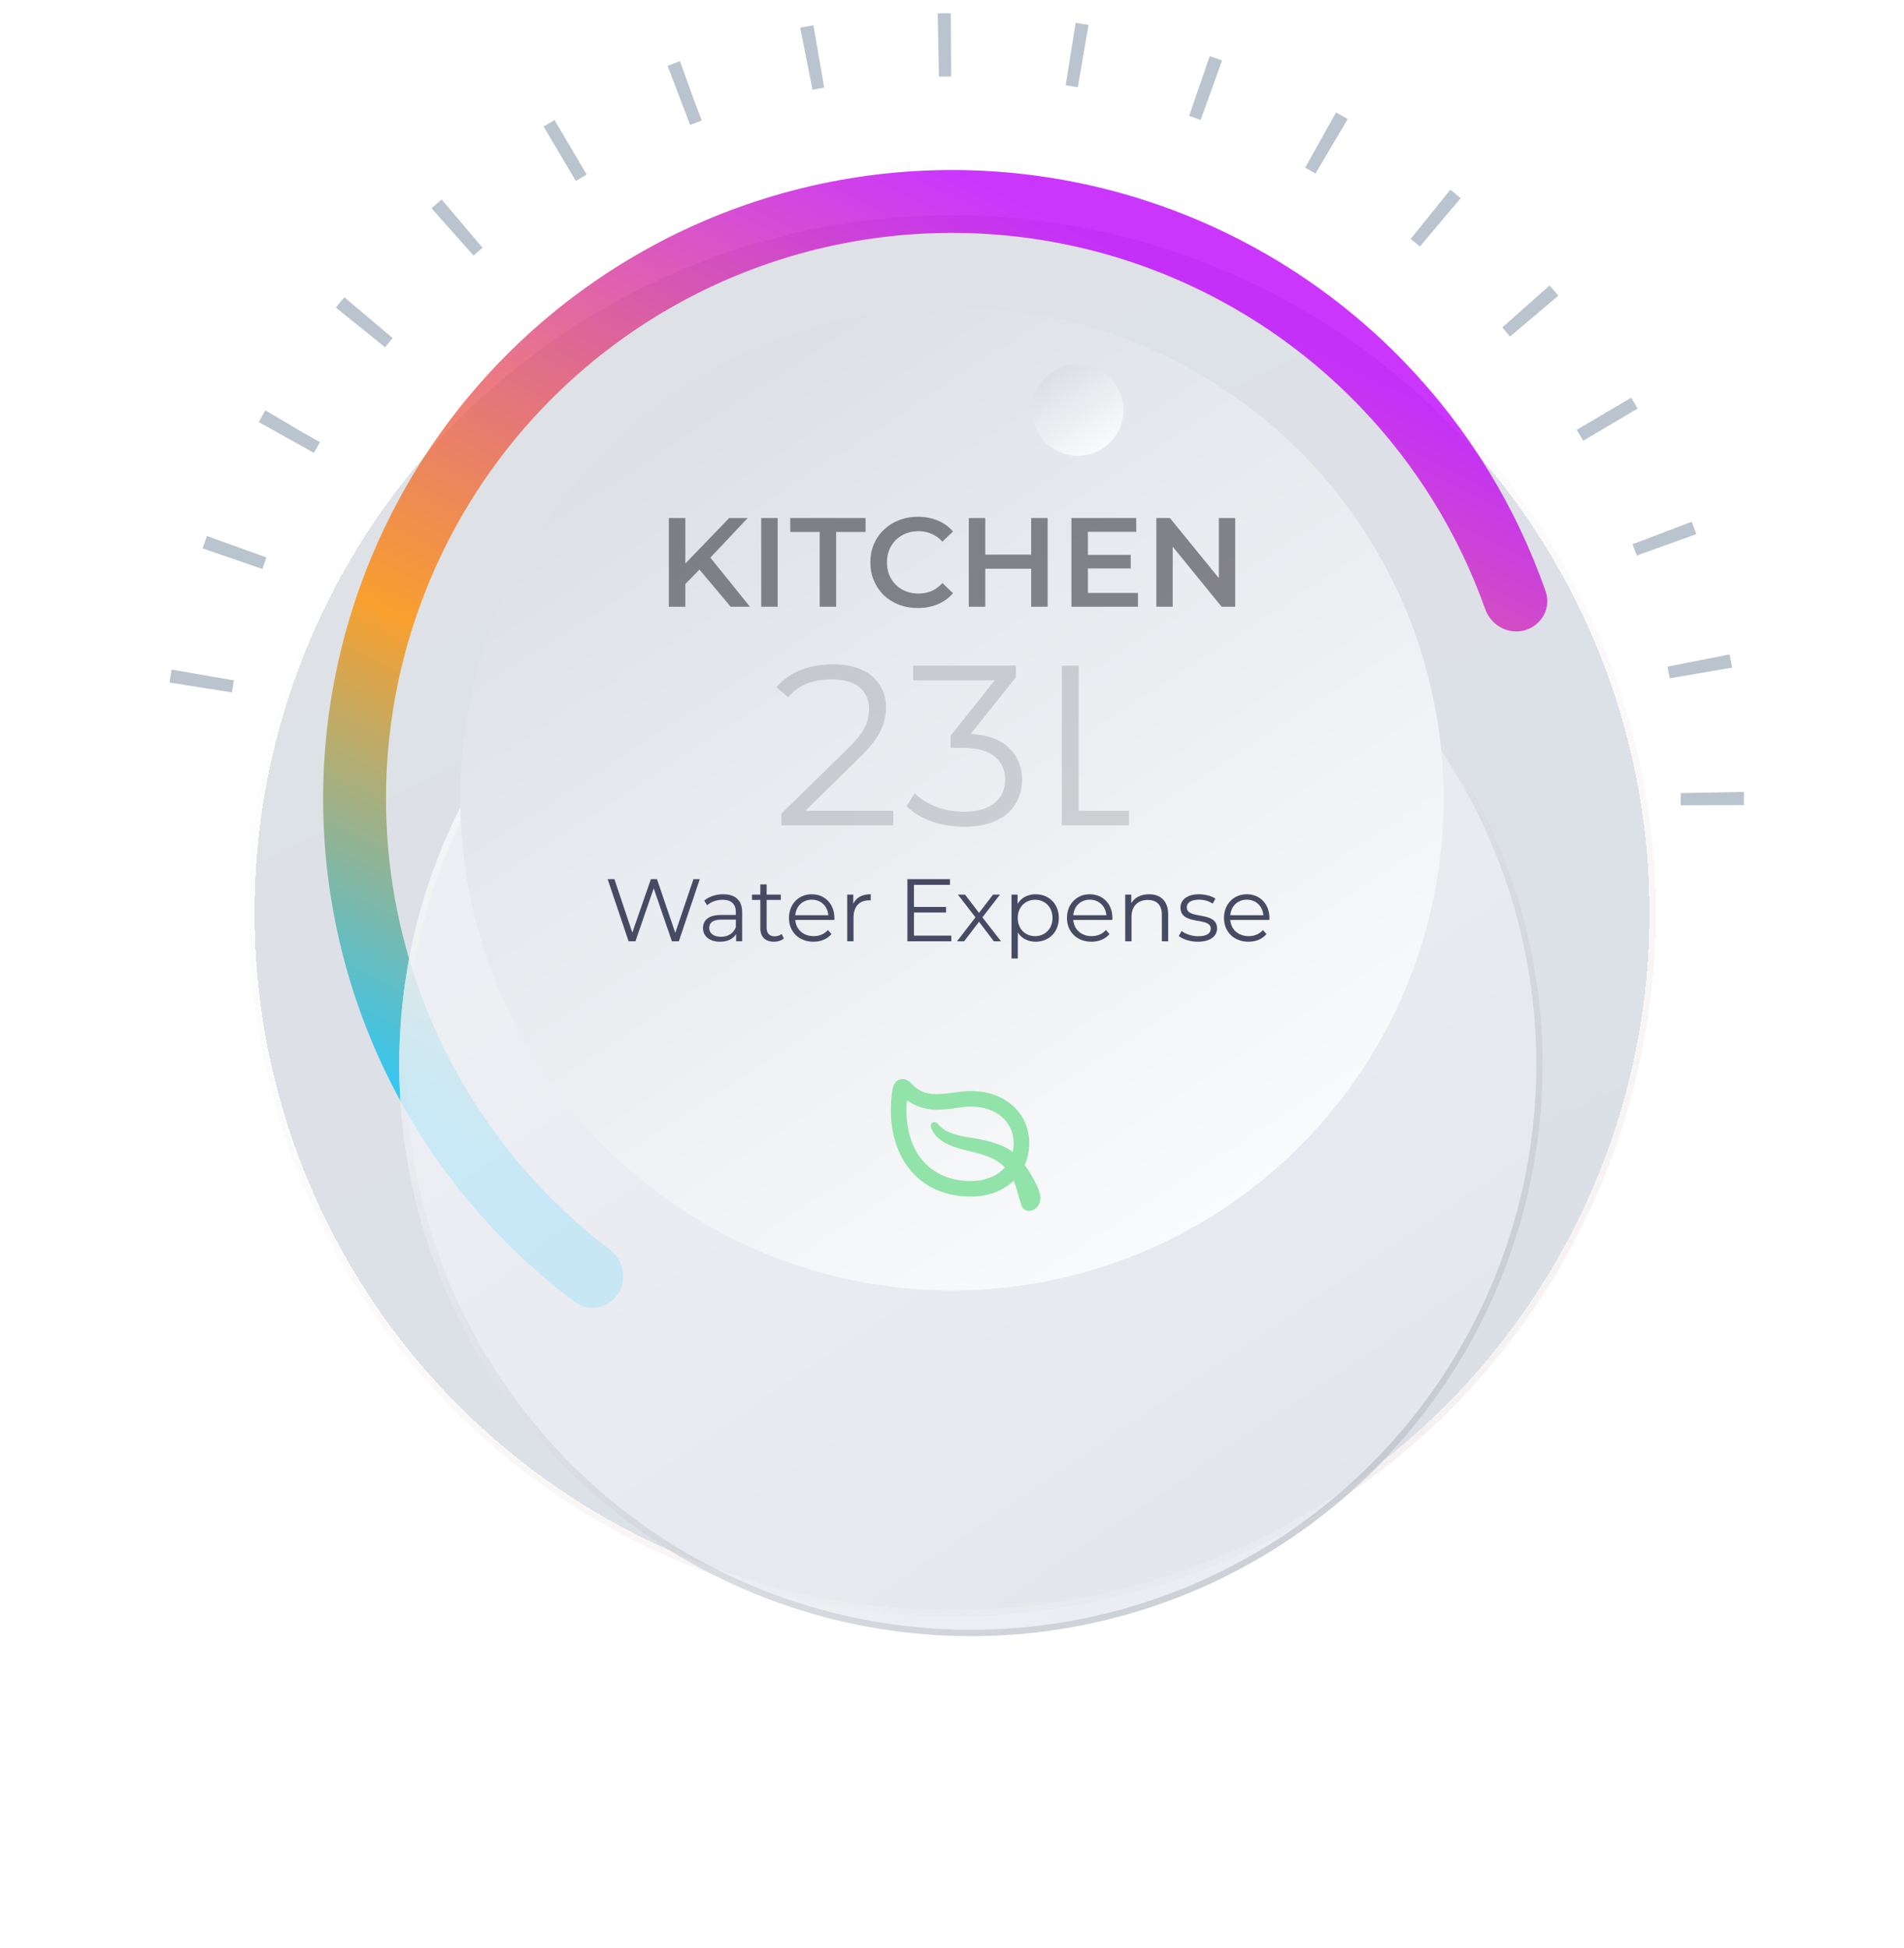 <svg width="301" height="308" viewBox="0 0 301 308" fill="none" xmlns="http://www.w3.org/2000/svg">
<g filter="url(#filter0_di_502_7779)">
<circle cx="150.499" cy="126.294" r="110.262" fill="url(#paint0_linear_502_7779)" shape-rendering="crispEdges"/>
<circle cx="150.499" cy="126.294" r="110.762" stroke="url(#paint1_linear_502_7779)" shape-rendering="crispEdges"/>
</g>
<g filter="url(#filter1_d_502_7779)">
<path d="M270.702 126.294C270.702 59.908 216.885 6.091 150.499 6.091C84.112 6.091 30.296 59.908 30.296 126.294" stroke="#BAC4CF" stroke-width="10" stroke-dasharray="2 19"/>
</g>
<path opacity="0.8" d="M97.685 204.593C96.15 206.869 93.052 207.48 90.855 205.833C79.45 197.281 70.001 186.363 63.17 173.807C55.546 159.794 51.406 144.151 51.1 128.201C50.794 112.251 54.331 96.461 61.412 82.166C68.493 67.871 78.911 55.489 91.785 46.067C104.658 36.646 119.611 30.461 135.378 28.034C151.146 25.608 167.266 27.012 182.376 32.128C197.487 37.243 211.145 45.92 222.196 57.425C232.098 67.734 239.647 80.042 244.349 93.499C245.255 96.091 243.736 98.859 241.102 99.634C238.469 100.409 235.719 98.896 234.799 96.31C230.556 84.381 223.823 73.47 215.027 64.312C205.08 53.957 192.788 46.148 179.189 41.544C165.589 36.94 151.081 35.677 136.89 37.86C122.699 40.044 109.242 45.611 97.656 54.09C86.069 62.57 76.694 73.713 70.321 86.579C63.947 99.445 60.764 113.655 61.04 128.011C61.315 142.366 65.041 156.444 71.903 169.056C77.972 180.21 86.336 189.928 96.422 197.579C98.61 199.239 99.22 202.317 97.685 204.593Z" fill="url(#paint2_linear_502_7779)"/>
<g opacity="0.8" filter="url(#filter2_ddi_502_7779)">
<circle cx="150.5" cy="126.294" r="90.379" fill="url(#paint3_linear_502_7779)"/>
<circle cx="150.5" cy="126.294" r="89.879" stroke="url(#paint4_linear_502_7779)"/>
</g>
<circle cx="150.499" cy="126.294" r="77.725" fill="url(#paint5_linear_502_7779)"/>
<circle cx="170.382" cy="64.837" r="7.23" fill="url(#paint6_linear_502_7779)"/>
<g clip-path="url(#clip0_502_7779)">
<g filter="url(#filter3_i_502_7779)">
<path d="M153.542 -862.789C151.594 -862.789 149.863 -863.294 148.348 -864.304C146.833 -865.338 145.642 -866.805 144.777 -868.705C143.911 -870.629 143.478 -872.938 143.478 -875.631C143.478 -878.325 143.911 -880.621 144.777 -882.521C145.642 -884.445 146.833 -885.912 148.348 -886.922C149.863 -887.956 151.594 -888.473 153.542 -888.473C155.49 -888.473 157.222 -887.956 158.737 -886.922C160.252 -885.912 161.442 -884.445 162.308 -882.521C163.198 -880.621 163.643 -878.325 163.643 -875.631C163.643 -872.938 163.198 -870.629 162.308 -868.705C161.442 -866.805 160.252 -865.338 158.737 -864.304C157.222 -863.294 155.49 -862.789 153.542 -862.789ZM153.542 -865.17C155.033 -865.17 156.332 -865.567 157.438 -866.36C158.544 -867.178 159.41 -868.357 160.035 -869.896C160.661 -871.459 160.973 -873.371 160.973 -875.631C160.973 -877.892 160.661 -879.792 160.035 -881.331C159.41 -882.894 158.544 -884.072 157.438 -884.866C156.332 -885.683 155.033 -886.092 153.542 -886.092C152.099 -886.092 150.813 -885.683 149.682 -884.866C148.552 -884.072 147.674 -882.894 147.049 -881.331C146.424 -879.792 146.111 -877.892 146.111 -875.631C146.111 -873.371 146.424 -871.459 147.049 -869.896C147.674 -868.357 148.552 -867.178 149.682 -866.36C150.813 -865.567 152.099 -865.17 153.542 -865.17ZM153.304 -817.915V-842.083L154.458 -840.857H147.352V-843.166H155.901V-817.915H153.304ZM144.7 -772.824V-774.663L155.197 -784.944C156.159 -785.882 156.88 -786.7 157.361 -787.397C157.842 -788.119 158.167 -788.792 158.335 -789.417C158.504 -790.042 158.588 -790.632 158.588 -791.185C158.588 -792.652 158.083 -793.806 157.073 -794.648C156.087 -795.489 154.62 -795.91 152.672 -795.91C151.181 -795.91 149.858 -795.682 148.704 -795.225C147.574 -794.768 146.6 -794.059 145.782 -793.097L143.942 -794.684C144.928 -795.838 146.191 -796.728 147.73 -797.353C149.269 -797.978 150.989 -798.291 152.888 -798.291C154.596 -798.291 156.075 -798.015 157.325 -797.461C158.576 -796.932 159.538 -796.151 160.211 -795.117C160.909 -794.083 161.257 -792.868 161.257 -791.473C161.257 -790.656 161.137 -789.85 160.897 -789.056C160.68 -788.263 160.271 -787.421 159.67 -786.531C159.093 -785.666 158.239 -784.68 157.109 -783.573L147.478 -774.122L146.756 -775.132H162.412V-772.824H144.7ZM152.779 -727.516C150.951 -727.516 149.219 -727.805 147.584 -728.382C145.973 -728.983 144.674 -729.777 143.688 -730.763L144.951 -732.819C145.768 -731.977 146.863 -731.28 148.233 -730.727C149.628 -730.174 151.143 -729.897 152.779 -729.897C154.871 -729.897 156.47 -730.354 157.576 -731.268C158.706 -732.182 159.272 -733.408 159.272 -734.947C159.272 -736.486 158.719 -737.713 157.612 -738.627C156.53 -739.541 154.811 -739.997 152.454 -739.997H150.65V-741.909L158.442 -751.685L158.803 -750.675H144.734V-752.984H160.967V-751.144L153.175 -741.368L151.913 -742.198H152.887C155.917 -742.198 158.177 -741.525 159.668 -740.178C161.183 -738.831 161.941 -737.1 161.941 -734.983C161.941 -733.565 161.604 -732.29 160.931 -731.16C160.258 -730.029 159.236 -729.14 157.865 -728.49C156.518 -727.841 154.823 -727.516 152.779 -727.516ZM143.063 -689.279V-691.155L156.446 -707.893H159.332L146.057 -691.155L144.65 -691.588H164.959V-689.279H143.063ZM157.311 -682.642V-689.279L157.384 -691.588V-697.432H159.909V-682.642H157.311ZM153.176 -637.334C151.373 -637.334 149.653 -637.623 148.018 -638.2C146.382 -638.801 145.084 -639.595 144.122 -640.581L145.384 -642.637C146.178 -641.795 147.26 -641.098 148.631 -640.545C150.026 -639.992 151.529 -639.715 153.14 -639.715C155.28 -639.715 156.904 -640.184 158.01 -641.122C159.14 -642.084 159.705 -643.334 159.705 -644.874C159.705 -645.956 159.441 -646.882 158.912 -647.651C158.407 -648.445 157.541 -649.058 156.315 -649.491C155.088 -649.924 153.405 -650.14 151.264 -650.14H145.889L147.188 -662.802H161.004V-660.493H148.234L149.569 -661.756L148.451 -651.15L147.116 -652.449H151.841C154.391 -652.449 156.435 -652.136 157.974 -651.511C159.513 -650.886 160.619 -650.008 161.293 -648.878C161.99 -647.771 162.339 -646.473 162.339 -644.982C162.339 -643.563 162.002 -642.264 161.329 -641.086C160.655 -639.932 159.645 -639.018 158.299 -638.344C156.952 -637.671 155.244 -637.334 153.176 -637.334ZM154.782 -592.243C152.545 -592.243 150.658 -592.736 149.119 -593.722C147.579 -594.732 146.413 -596.175 145.619 -598.051C144.826 -599.951 144.429 -602.223 144.429 -604.869C144.429 -607.731 144.91 -610.123 145.872 -612.047C146.858 -613.995 148.217 -615.462 149.948 -616.448C151.68 -617.434 153.688 -617.927 155.972 -617.927C157.103 -617.927 158.185 -617.819 159.219 -617.602C160.253 -617.386 161.167 -617.037 161.96 -616.556L160.914 -614.464C160.265 -614.897 159.52 -615.198 158.678 -615.366C157.836 -615.558 156.946 -615.655 156.008 -615.655C153.291 -615.655 151.115 -614.789 149.479 -613.057C147.868 -611.326 147.062 -608.741 147.062 -605.302C147.062 -604.773 147.086 -604.111 147.135 -603.318C147.207 -602.548 147.351 -601.779 147.567 -601.009L146.666 -601.694C146.93 -602.945 147.447 -604.003 148.217 -604.869C148.986 -605.759 149.948 -606.432 151.103 -606.889C152.257 -607.346 153.519 -607.574 154.89 -607.574C156.574 -607.574 158.053 -607.262 159.327 -606.636C160.602 -606.011 161.6 -605.133 162.321 -604.003C163.043 -602.873 163.403 -601.538 163.403 -599.999C163.403 -598.436 163.031 -597.065 162.285 -595.887C161.54 -594.732 160.506 -593.831 159.183 -593.181C157.884 -592.556 156.417 -592.243 154.782 -592.243ZM154.674 -594.444C155.876 -594.444 156.934 -594.66 157.848 -595.093C158.786 -595.55 159.52 -596.187 160.049 -597.005C160.578 -597.847 160.842 -598.821 160.842 -599.927C160.842 -601.586 160.265 -602.909 159.111 -603.895C157.98 -604.881 156.441 -605.374 154.493 -605.374C153.195 -605.374 152.064 -605.133 151.103 -604.652C150.141 -604.171 149.383 -603.51 148.83 -602.668C148.277 -601.851 148 -600.913 148 -599.855C148 -598.941 148.253 -598.063 148.758 -597.221C149.263 -596.404 150.008 -595.73 150.994 -595.201C152.004 -594.696 153.231 -594.444 154.674 -594.444ZM149.236 -547.369L160.13 -571.465L160.924 -570.311H145.304L146.639 -571.574V-565.586H144.078V-572.62H162.619V-570.78L152.05 -547.369H149.236ZM153.514 -502.061C151.494 -502.061 149.75 -502.35 148.283 -502.927C146.84 -503.504 145.722 -504.334 144.928 -505.416C144.159 -506.522 143.774 -507.821 143.774 -509.312C143.774 -510.755 144.147 -511.981 144.892 -512.991C145.662 -514.025 146.768 -514.819 148.211 -515.372C149.678 -515.925 151.445 -516.202 153.514 -516.202C155.558 -516.202 157.313 -515.925 158.78 -515.372C160.247 -514.819 161.365 -514.025 162.135 -512.991C162.929 -511.981 163.325 -510.755 163.325 -509.312C163.325 -507.821 162.929 -506.522 162.135 -505.416C161.341 -504.334 160.211 -503.504 158.744 -502.927C157.277 -502.35 155.534 -502.061 153.514 -502.061ZM153.514 -504.262C155.75 -504.262 157.494 -504.719 158.744 -505.633C160.019 -506.546 160.656 -507.785 160.656 -509.348C160.656 -510.911 160.019 -512.138 158.744 -513.027C157.494 -513.941 155.75 -514.398 153.514 -514.398C151.277 -514.398 149.534 -513.941 148.283 -513.027C147.033 -512.138 146.407 -510.911 146.407 -509.348C146.407 -507.785 147.033 -506.546 148.283 -505.633C149.534 -504.719 151.277 -504.262 153.514 -504.262ZM153.514 -514.723C151.638 -514.723 150.039 -514.975 148.716 -515.48C147.417 -515.985 146.419 -516.707 145.722 -517.645C145.025 -518.607 144.676 -519.749 144.676 -521.072C144.676 -522.467 145.037 -523.657 145.758 -524.643C146.504 -525.653 147.538 -526.422 148.86 -526.952C150.183 -527.481 151.734 -527.745 153.514 -527.745C155.293 -527.745 156.844 -527.481 158.167 -526.952C159.514 -526.422 160.56 -525.653 161.305 -524.643C162.051 -523.657 162.424 -522.467 162.424 -521.072C162.424 -519.749 162.075 -518.607 161.378 -517.645C160.68 -516.707 159.658 -515.985 158.311 -515.48C156.989 -514.975 155.389 -514.723 153.514 -514.723ZM153.514 -516.454C155.486 -516.454 157.025 -516.863 158.131 -517.681C159.237 -518.498 159.79 -519.593 159.79 -520.963C159.79 -522.406 159.213 -523.525 158.059 -524.318C156.929 -525.136 155.413 -525.545 153.514 -525.545C151.614 -525.545 150.099 -525.136 148.968 -524.318C147.838 -523.525 147.273 -522.418 147.273 -521C147.273 -519.605 147.814 -518.498 148.896 -517.681C150.003 -516.863 151.542 -516.454 153.514 -516.454ZM152.293 -482.654C154.529 -482.654 156.417 -482.149 157.956 -481.139C159.495 -480.153 160.662 -478.722 161.455 -476.846C162.249 -474.971 162.646 -472.698 162.646 -470.029C162.646 -467.191 162.153 -464.798 161.167 -462.85C160.205 -460.902 158.858 -459.435 157.127 -458.449C155.395 -457.463 153.387 -456.97 151.103 -456.97C149.972 -456.97 148.89 -457.079 147.856 -457.295C146.846 -457.511 145.932 -457.86 145.114 -458.341L146.161 -460.433C146.81 -460 147.555 -459.688 148.397 -459.495C149.263 -459.327 150.153 -459.243 151.066 -459.243C153.784 -459.243 155.948 -460.109 157.56 -461.84C159.195 -463.572 160.013 -466.157 160.013 -469.596C160.013 -470.149 159.976 -470.81 159.904 -471.58C159.856 -472.349 159.724 -473.119 159.508 -473.888L160.409 -473.203C160.169 -471.953 159.652 -470.882 158.858 -469.993C158.089 -469.127 157.127 -468.466 155.972 -468.009C154.842 -467.552 153.58 -467.323 152.185 -467.323C150.525 -467.323 149.046 -467.636 147.748 -468.261C146.473 -468.886 145.475 -469.764 144.754 -470.894C144.032 -472.025 143.672 -473.359 143.672 -474.899C143.672 -476.486 144.044 -477.856 144.79 -479.011C145.535 -480.165 146.557 -481.055 147.856 -481.68C149.179 -482.33 150.658 -482.654 152.293 -482.654ZM152.401 -480.454C151.199 -480.454 150.129 -480.225 149.191 -479.768C148.277 -479.335 147.555 -478.71 147.026 -477.893C146.497 -477.075 146.233 -476.101 146.233 -474.971C146.233 -473.311 146.798 -471.989 147.928 -471.003C149.082 -470.017 150.634 -469.524 152.582 -469.524C153.88 -469.524 155.01 -469.764 155.972 -470.245C156.958 -470.726 157.716 -471.387 158.245 -472.229C158.798 -473.071 159.075 -474.009 159.075 -475.043C159.075 -475.981 158.822 -476.858 158.317 -477.676C157.812 -478.494 157.067 -479.155 156.081 -479.66C155.095 -480.189 153.868 -480.454 152.401 -480.454ZM141.166 -412.096V-436.265L142.321 -435.038H135.214V-437.347H143.764V-412.096H141.166ZM160.255 -411.879C158.307 -411.879 156.575 -412.384 155.06 -413.394C153.545 -414.428 152.355 -415.895 151.489 -417.795C150.623 -419.719 150.19 -422.028 150.19 -424.721C150.19 -427.415 150.623 -429.711 151.489 -431.611C152.355 -433.535 153.545 -435.002 155.06 -436.012C156.575 -437.046 158.307 -437.563 160.255 -437.563C162.203 -437.563 163.934 -437.046 165.449 -436.012C166.964 -435.002 168.155 -433.535 169.02 -431.611C169.91 -429.711 170.355 -427.415 170.355 -424.721C170.355 -422.028 169.91 -419.719 169.02 -417.795C168.155 -415.895 166.964 -414.428 165.449 -413.394C163.934 -412.384 162.203 -411.879 160.255 -411.879ZM160.255 -414.26C161.746 -414.26 163.044 -414.657 164.151 -415.451C165.257 -416.268 166.123 -417.447 166.748 -418.986C167.373 -420.549 167.686 -422.461 167.686 -424.721C167.686 -426.982 167.373 -428.882 166.748 -430.421C166.123 -431.984 165.257 -433.162 164.151 -433.956C163.044 -434.774 161.746 -435.182 160.255 -435.182C158.812 -435.182 157.525 -434.774 156.395 -433.956C155.265 -433.162 154.387 -431.984 153.762 -430.421C153.136 -428.882 152.824 -426.982 152.824 -424.721C152.824 -422.461 153.136 -420.549 153.762 -418.986C154.387 -417.447 155.265 -416.268 156.395 -415.451C157.525 -414.657 158.812 -414.26 160.255 -414.26ZM146.591 -367.005V-391.174L147.746 -389.947H140.639V-392.256H149.189V-367.005H146.591ZM160.016 -367.005V-391.174L161.171 -389.947H154.064V-392.256H162.614V-367.005H160.016ZM142.857 -321.914V-346.083L144.012 -344.856H136.905V-347.165H145.455V-321.914H142.857ZM151.412 -321.914V-323.753L161.91 -334.034C162.871 -334.972 163.593 -335.79 164.074 -336.487C164.555 -337.209 164.88 -337.882 165.048 -338.507C165.216 -339.133 165.3 -339.722 165.3 -340.275C165.3 -341.742 164.795 -342.896 163.785 -343.738C162.799 -344.58 161.332 -345 159.384 -345C157.893 -345 156.571 -344.772 155.416 -344.315C154.286 -343.858 153.312 -343.149 152.495 -342.187L150.655 -343.774C151.641 -344.928 152.903 -345.818 154.442 -346.443C155.982 -347.069 157.701 -347.381 159.601 -347.381C161.308 -347.381 162.787 -347.105 164.038 -346.552C165.288 -346.022 166.25 -345.241 166.924 -344.207C167.621 -343.173 167.97 -341.958 167.97 -340.563C167.97 -339.746 167.85 -338.94 167.609 -338.147C167.393 -337.353 166.984 -336.511 166.383 -335.621C165.805 -334.756 164.952 -333.77 163.821 -332.663L154.19 -323.212L153.469 -324.222H169.124V-321.914H151.412ZM142.928 -276.823V-300.992L144.082 -299.765H136.976V-302.074H145.525V-276.823H142.928ZM159.491 -276.606C157.663 -276.606 155.932 -276.895 154.296 -277.472C152.685 -278.073 151.387 -278.867 150.401 -279.853L151.663 -281.909C152.481 -281.067 153.575 -280.37 154.946 -279.817C156.341 -279.264 157.856 -278.987 159.491 -278.987C161.583 -278.987 163.182 -279.444 164.289 -280.358C165.419 -281.272 165.984 -282.498 165.984 -284.037C165.984 -285.576 165.431 -286.803 164.325 -287.717C163.243 -288.631 161.523 -289.088 159.166 -289.088H157.363V-290.999L165.154 -300.775L165.515 -299.765H151.447V-302.074H167.68V-300.234L159.888 -290.458L158.625 -291.288H159.599C162.629 -291.288 164.89 -290.615 166.381 -289.268C167.896 -287.921 168.653 -286.19 168.653 -284.073C168.653 -282.655 168.317 -281.38 167.643 -280.25C166.97 -279.119 165.948 -278.23 164.577 -277.58C163.231 -276.931 161.535 -276.606 159.491 -276.606ZM141.184 -231.732V-255.901L142.338 -254.674H135.232V-256.983H143.781V-231.732H141.184ZM149.775 -238.369V-240.245L163.158 -256.983H166.044L152.769 -240.245L151.362 -240.678H171.671V-238.369H149.775ZM164.024 -231.732V-238.369L164.096 -240.678V-246.522H166.621V-231.732H164.024ZM142.893 -186.641V-210.81L144.047 -209.583H136.941V-211.892H145.49V-186.641H142.893ZM159.889 -186.424C158.085 -186.424 156.366 -186.713 154.73 -187.29C153.095 -187.891 151.796 -188.685 150.834 -189.671L152.097 -191.727C152.891 -190.885 153.973 -190.188 155.343 -189.635C156.738 -189.082 158.241 -188.805 159.853 -188.805C161.993 -188.805 163.616 -189.274 164.722 -190.212C165.853 -191.174 166.418 -192.424 166.418 -193.964C166.418 -195.046 166.153 -195.972 165.624 -196.741C165.119 -197.535 164.253 -198.148 163.027 -198.581C161.8 -199.014 160.117 -199.23 157.977 -199.23H152.602L153.901 -211.892H167.716V-209.583H154.947L156.281 -210.846L155.163 -200.24L153.828 -201.539H158.554C161.103 -201.539 163.147 -201.226 164.686 -200.601C166.225 -199.976 167.332 -199.098 168.005 -197.968C168.702 -196.861 169.051 -195.563 169.051 -194.072C169.051 -192.653 168.714 -191.354 168.041 -190.176C167.368 -189.022 166.358 -188.108 165.011 -187.434C163.664 -186.761 161.957 -186.424 159.889 -186.424ZM142.118 -141.55V-165.719L143.272 -164.492H136.166V-166.801H144.715V-141.55H142.118ZM161.494 -141.333C159.258 -141.333 157.37 -141.826 155.831 -142.812C154.292 -143.822 153.126 -145.265 152.332 -147.141C151.538 -149.041 151.142 -151.314 151.142 -153.959C151.142 -156.821 151.623 -159.213 152.584 -161.137C153.57 -163.085 154.929 -164.552 156.661 -165.538C158.392 -166.524 160.4 -167.017 162.685 -167.017C163.815 -167.017 164.897 -166.909 165.931 -166.693C166.965 -166.476 167.879 -166.127 168.673 -165.646L167.627 -163.554C166.977 -163.987 166.232 -164.288 165.39 -164.456C164.549 -164.648 163.659 -164.745 162.721 -164.745C160.003 -164.745 157.827 -163.879 156.192 -162.147C154.58 -160.416 153.775 -157.831 153.775 -154.392C153.775 -153.863 153.799 -153.201 153.847 -152.408C153.919 -151.638 154.063 -150.869 154.28 -150.099L153.378 -150.784C153.643 -152.035 154.16 -153.093 154.929 -153.959C155.699 -154.849 156.661 -155.522 157.815 -155.979C158.969 -156.436 160.232 -156.664 161.603 -156.664C163.286 -156.664 164.765 -156.352 166.04 -155.726C167.314 -155.101 168.312 -154.223 169.034 -153.093C169.755 -151.963 170.116 -150.628 170.116 -149.089C170.116 -147.526 169.743 -146.155 168.998 -144.977C168.252 -143.822 167.218 -142.921 165.895 -142.271C164.597 -141.646 163.13 -141.333 161.494 -141.333ZM161.386 -143.534C162.589 -143.534 163.647 -143.75 164.561 -144.183C165.499 -144.64 166.232 -145.277 166.761 -146.095C167.29 -146.937 167.555 -147.911 167.555 -149.017C167.555 -150.676 166.977 -151.999 165.823 -152.985C164.693 -153.971 163.154 -154.464 161.206 -154.464C159.907 -154.464 158.777 -154.223 157.815 -153.742C156.853 -153.261 156.096 -152.6 155.542 -151.758C154.989 -150.941 154.713 -150.003 154.713 -148.945C154.713 -148.031 154.965 -147.153 155.47 -146.311C155.975 -145.494 156.721 -144.82 157.707 -144.291C158.717 -143.786 159.943 -143.534 161.386 -143.534ZM142.487 -96.459V-120.628L143.642 -119.401H136.535V-121.71H145.085V-96.459H142.487ZM155.948 -96.459L166.842 -120.555L167.636 -119.401H152.016L153.351 -120.664V-114.676H150.79V-121.71H169.331V-119.87L158.762 -96.459H155.948ZM141.607 -51.368V-75.537L142.761 -74.31H135.655V-76.619H144.204V-51.368H141.607ZM160.226 -51.151C158.206 -51.151 156.463 -51.44 154.996 -52.017C153.553 -52.594 152.434 -53.424 151.641 -54.506C150.871 -55.612 150.486 -56.911 150.486 -58.402C150.486 -59.845 150.859 -61.071 151.605 -62.081C152.374 -63.115 153.48 -63.909 154.923 -64.462C156.39 -65.015 158.158 -65.292 160.226 -65.292C162.27 -65.292 164.026 -65.015 165.493 -64.462C166.96 -63.909 168.078 -63.115 168.848 -62.081C169.641 -61.071 170.038 -59.845 170.038 -58.402C170.038 -56.911 169.641 -55.612 168.848 -54.506C168.054 -53.424 166.924 -52.594 165.457 -52.017C163.99 -51.44 162.246 -51.151 160.226 -51.151ZM160.226 -53.352C162.463 -53.352 164.206 -53.809 165.457 -54.723C166.731 -55.636 167.369 -56.875 167.369 -58.438C167.369 -60.001 166.731 -61.228 165.457 -62.117C164.206 -63.031 162.463 -63.488 160.226 -63.488C157.99 -63.488 156.246 -63.031 154.996 -62.117C153.745 -61.228 153.12 -60.001 153.12 -58.438C153.12 -56.875 153.745 -55.636 154.996 -54.723C156.246 -53.809 157.99 -53.352 160.226 -53.352ZM160.226 -63.813C158.35 -63.813 156.751 -64.065 155.428 -64.57C154.13 -65.076 153.132 -65.797 152.434 -66.735C151.737 -67.697 151.388 -68.839 151.388 -70.162C151.388 -71.557 151.749 -72.747 152.47 -73.733C153.216 -74.743 154.25 -75.513 155.573 -76.042C156.895 -76.571 158.447 -76.835 160.226 -76.835C162.006 -76.835 163.557 -76.571 164.879 -76.042C166.226 -75.513 167.272 -74.743 168.018 -73.733C168.763 -72.747 169.136 -71.557 169.136 -70.162C169.136 -68.839 168.787 -67.697 168.09 -66.735C167.393 -65.797 166.371 -65.076 165.024 -64.57C163.701 -64.065 162.102 -63.813 160.226 -63.813ZM160.226 -65.544C162.198 -65.544 163.737 -65.953 164.843 -66.771C165.95 -67.589 166.503 -68.683 166.503 -70.053C166.503 -71.496 165.926 -72.615 164.771 -73.408C163.641 -74.226 162.126 -74.635 160.226 -74.635C158.326 -74.635 156.811 -74.226 155.681 -73.408C154.551 -72.615 153.986 -71.508 153.986 -70.09C153.986 -68.695 154.527 -67.589 155.609 -66.771C156.715 -65.953 158.254 -65.544 160.226 -65.544ZM142.118 -6.277V-30.446L143.272 -29.219H136.166V-31.528H144.715V-6.277H142.118ZM159.005 -31.744C161.242 -31.744 163.13 -31.239 164.669 -30.229C166.208 -29.243 167.374 -27.812 168.168 -25.936C168.961 -24.061 169.358 -21.788 169.358 -19.119C169.358 -16.281 168.865 -13.888 167.879 -11.94C166.917 -9.992 165.571 -8.525 163.839 -7.539C162.108 -6.553 160.1 -6.06 157.815 -6.06C156.685 -6.06 155.603 -6.169 154.568 -6.385C153.558 -6.601 152.645 -6.95 151.827 -7.431L152.873 -9.523C153.522 -9.091 154.268 -8.778 155.11 -8.585C155.975 -8.417 156.865 -8.333 157.779 -8.333C160.496 -8.333 162.661 -9.199 164.272 -10.93C165.907 -12.662 166.725 -15.247 166.725 -18.686C166.725 -19.239 166.689 -19.9 166.617 -20.67C166.569 -21.439 166.436 -22.209 166.22 -22.979L167.122 -22.293C166.881 -21.043 166.364 -19.973 165.571 -19.083C164.801 -18.217 163.839 -17.556 162.685 -17.099C161.555 -16.642 160.292 -16.413 158.897 -16.413C157.238 -16.413 155.759 -16.726 154.46 -17.351C153.186 -17.976 152.188 -18.854 151.466 -19.985C150.745 -21.115 150.384 -22.45 150.384 -23.989C150.384 -25.576 150.757 -26.947 151.502 -28.101C152.248 -29.255 153.27 -30.145 154.568 -30.77C155.891 -31.42 157.37 -31.744 159.005 -31.744ZM159.114 -29.544C157.911 -29.544 156.841 -29.315 155.903 -28.858C154.989 -28.425 154.268 -27.8 153.739 -26.983C153.21 -26.165 152.945 -25.191 152.945 -24.061C152.945 -22.401 153.51 -21.079 154.641 -20.093C155.795 -19.107 157.346 -18.614 159.294 -18.614C160.593 -18.614 161.723 -18.854 162.685 -19.335C163.671 -19.816 164.428 -20.477 164.957 -21.319C165.511 -22.161 165.787 -23.099 165.787 -24.133C165.787 -25.071 165.535 -25.948 165.03 -26.766C164.525 -27.584 163.779 -28.245 162.793 -28.75C161.807 -29.279 160.581 -29.544 159.114 -29.544ZM132.598 38.814V36.974L143.095 26.694C144.057 25.756 144.778 24.938 145.259 24.241C145.74 23.519 146.065 22.846 146.233 22.221C146.402 21.595 146.486 21.006 146.486 20.453C146.486 18.986 145.981 17.832 144.971 16.99C143.985 16.148 142.518 15.728 140.57 15.728C139.079 15.728 137.756 15.956 136.602 16.413C135.471 16.87 134.498 17.579 133.68 18.541L131.84 16.954C132.826 15.8 134.089 14.91 135.628 14.285C137.167 13.659 138.886 13.347 140.786 13.347C142.494 13.347 143.973 13.623 145.223 14.176C146.474 14.706 147.436 15.487 148.109 16.521C148.806 17.555 149.155 18.77 149.155 20.165C149.155 20.982 149.035 21.788 148.794 22.581C148.578 23.375 148.169 24.217 147.568 25.107C146.991 25.972 146.137 26.958 145.007 28.064L135.375 37.516L134.654 36.505H150.309V38.814H132.598ZM163.954 39.031C162.006 39.031 160.274 38.526 158.759 37.516C157.244 36.481 156.054 35.014 155.188 33.115C154.322 31.191 153.889 28.882 153.889 26.189C153.889 23.495 154.322 21.199 155.188 19.299C156.054 17.375 157.244 15.908 158.759 14.898C160.274 13.864 162.006 13.347 163.954 13.347C165.902 13.347 167.633 13.864 169.148 14.898C170.663 15.908 171.854 17.375 172.719 19.299C173.609 21.199 174.054 23.495 174.054 26.189C174.054 28.882 173.609 31.191 172.719 33.115C171.854 35.014 170.663 36.481 169.148 37.516C167.633 38.526 165.902 39.031 163.954 39.031ZM163.954 36.65C165.445 36.65 166.743 36.253 167.849 35.459C168.956 34.642 169.821 33.463 170.447 31.924C171.072 30.361 171.385 28.449 171.385 26.189C171.385 23.928 171.072 22.028 170.447 20.489C169.821 18.926 168.956 17.748 167.849 16.954C166.743 16.136 165.445 15.728 163.954 15.728C162.511 15.728 161.224 16.136 160.094 16.954C158.964 17.748 158.086 18.926 157.46 20.489C156.835 22.028 156.523 23.928 156.523 26.189C156.523 28.449 156.835 30.361 157.46 31.924C158.086 33.463 158.964 34.642 160.094 35.459C161.224 36.253 162.511 36.65 163.954 36.65ZM133.003 83.905V82.065L143.5 71.785C144.462 70.847 145.183 70.029 145.664 69.332C146.145 68.61 146.47 67.937 146.638 67.312C146.807 66.686 146.891 66.097 146.891 65.544C146.891 64.077 146.386 62.923 145.376 62.081C144.39 61.239 142.923 60.819 140.975 60.819C139.484 60.819 138.161 61.047 137.007 61.504C135.877 61.961 134.903 62.67 134.085 63.632L132.245 62.045C133.231 60.891 134.494 60.001 136.033 59.376C137.572 58.75 139.291 58.438 141.191 58.438C142.899 58.438 144.378 58.714 145.628 59.267C146.879 59.797 147.841 60.578 148.514 61.612C149.212 62.646 149.56 63.861 149.56 65.255C149.56 66.073 149.44 66.879 149.199 67.672C148.983 68.466 148.574 69.308 147.973 70.198C147.396 71.063 146.542 72.049 145.412 73.156L135.78 82.606L135.059 81.597H150.715V83.905H133.003ZM163.96 84.122C161.94 84.122 160.197 83.833 158.73 83.256C157.287 82.679 156.168 81.849 155.375 80.767C154.605 79.661 154.221 78.362 154.221 76.871C154.221 75.428 154.593 74.202 155.339 73.192C156.108 72.157 157.215 71.364 158.658 70.811C160.124 70.258 161.892 69.981 163.96 69.981C166.004 69.981 167.76 70.258 169.227 70.811C170.694 71.364 171.812 72.157 172.582 73.192C173.375 74.202 173.772 75.428 173.772 76.871C173.772 78.362 173.375 79.661 172.582 80.767C171.788 81.849 170.658 82.679 169.191 83.256C167.724 83.833 165.98 84.122 163.96 84.122ZM163.96 81.921C166.197 81.921 167.94 81.464 169.191 80.55C170.465 79.636 171.103 78.398 171.103 76.835C171.103 75.272 170.465 74.045 169.191 73.156C167.94 72.242 166.197 71.785 163.96 71.785C161.724 71.785 159.98 72.242 158.73 73.156C157.479 74.045 156.854 75.272 156.854 76.835C156.854 78.398 157.479 79.636 158.73 80.55C159.98 81.464 161.724 81.921 163.96 81.921ZM163.96 71.46C162.084 71.46 160.485 71.207 159.163 70.703C157.864 70.198 156.866 69.476 156.168 68.538C155.471 67.576 155.122 66.434 155.122 65.111C155.122 63.716 155.483 62.526 156.205 61.54C156.95 60.53 157.984 59.76 159.307 59.231C160.629 58.702 162.181 58.438 163.96 58.438C165.74 58.438 167.291 58.702 168.614 59.231C169.96 59.76 171.006 60.53 171.752 61.54C172.497 62.526 172.87 63.716 172.87 65.111C172.87 66.434 172.521 67.576 171.824 68.538C171.127 69.476 170.105 70.198 168.758 70.703C167.435 71.207 165.836 71.46 163.96 71.46ZM163.96 69.729C165.932 69.729 167.471 69.32 168.578 68.502C169.684 67.684 170.237 66.59 170.237 65.219C170.237 63.776 169.66 62.658 168.505 61.865C167.375 61.047 165.86 60.638 163.96 60.638C162.06 60.638 160.545 61.047 159.415 61.865C158.285 62.658 157.72 63.764 157.72 65.183C157.72 66.578 158.261 67.684 159.343 68.502C160.449 69.32 161.988 69.729 163.96 69.729ZM123.507 128.996V127.156L134.005 116.876C134.967 115.938 135.688 115.12 136.169 114.423C136.65 113.701 136.975 113.028 137.143 112.403C137.311 111.777 137.395 111.188 137.395 110.635C137.395 109.168 136.89 108.014 135.88 107.172C134.894 106.33 133.427 105.91 131.479 105.91C129.988 105.91 128.666 106.138 127.511 106.595C126.381 107.052 125.407 107.761 124.59 108.723L122.75 107.136C123.736 105.982 124.998 105.092 126.537 104.467C128.077 103.841 129.796 103.529 131.696 103.529C133.403 103.529 134.882 103.805 136.133 104.358C137.383 104.888 138.345 105.669 139.019 106.703C139.716 107.737 140.065 108.952 140.065 110.347C140.065 111.164 139.945 111.97 139.704 112.763C139.488 113.557 139.079 114.399 138.478 115.288C137.9 116.154 137.047 117.14 135.916 118.246L126.285 127.698L125.564 126.687H141.219V128.996H123.507ZM152.409 129.213C150.581 129.213 148.849 128.924 147.214 128.347C145.603 127.746 144.304 126.952 143.318 125.966L144.581 123.91C145.398 124.752 146.493 125.449 147.863 126.002C149.258 126.555 150.773 126.832 152.409 126.832C154.501 126.832 156.1 126.375 157.206 125.461C158.337 124.547 158.902 123.321 158.902 121.782C158.902 120.242 158.349 119.016 157.242 118.102C156.16 117.188 154.441 116.731 152.084 116.731H150.28V114.82L158.072 105.044L158.433 106.054H144.364V103.745H160.597V105.585L152.805 115.361L151.543 114.531H152.517C155.547 114.531 157.808 115.204 159.299 116.551C160.814 117.898 161.571 119.629 161.571 121.746C161.571 123.164 161.234 124.439 160.561 125.569C159.888 126.7 158.866 127.589 157.495 128.239C156.148 128.888 154.453 129.213 152.409 129.213ZM167.858 128.996V103.745H170.528V126.687H184.668V128.996H167.858Z" fill="#3C3C43" fill-opacity="0.18"/>
</g>
</g>
<path d="M108.061 92.623L107.92 89.537L115.275 81.901H118.201L112.089 88.394L110.646 89.977L108.061 92.623ZM105.736 95.929V81.901H108.341V95.929H105.736ZM115.516 95.929L110.145 89.537L111.868 87.633L118.562 95.929H115.516ZM120.336 95.929V81.901H122.941V95.929H120.336ZM129.581 95.929V84.106H124.932V81.901H136.836V84.106H132.186V95.929H129.581ZM145.088 96.13C144.02 96.13 143.024 95.956 142.102 95.609C141.194 95.248 140.399 94.747 139.717 94.106C139.049 93.451 138.528 92.683 138.154 91.801C137.78 90.919 137.593 89.957 137.593 88.915C137.593 87.873 137.78 86.911 138.154 86.029C138.528 85.148 139.056 84.386 139.738 83.745C140.419 83.09 141.214 82.589 142.122 82.242C143.031 81.881 144.026 81.701 145.108 81.701C146.257 81.701 147.306 81.901 148.255 82.302C149.203 82.689 150.005 83.27 150.66 84.045L148.976 85.629C148.468 85.081 147.901 84.673 147.273 84.406C146.645 84.126 145.963 83.985 145.229 83.985C144.494 83.985 143.819 84.106 143.205 84.346C142.603 84.587 142.076 84.927 141.621 85.368C141.18 85.809 140.833 86.33 140.579 86.931C140.339 87.532 140.219 88.194 140.219 88.915C140.219 89.637 140.339 90.298 140.579 90.899C140.833 91.501 141.18 92.022 141.621 92.462C142.076 92.903 142.603 93.244 143.205 93.484C143.819 93.725 144.494 93.845 145.229 93.845C145.963 93.845 146.645 93.712 147.273 93.444C147.901 93.164 148.468 92.743 148.976 92.182L150.66 93.785C150.005 94.547 149.203 95.128 148.255 95.529C147.306 95.929 146.251 96.13 145.088 96.13ZM163.016 81.901H165.621V95.929H163.016V81.901ZM155.761 95.929H153.156V81.901H155.761V95.929ZM163.216 89.917H155.541V87.693H163.216V89.917ZM171.785 87.733H178.759V89.877H171.785V87.733ZM171.985 93.745H179.901V95.929H169.38V81.901H179.621V84.085H171.985V93.745ZM182.806 95.929V81.901H184.95L193.748 92.703H192.685V81.901H195.271V95.929H193.126L184.329 85.128H185.391V95.929H182.806Z" fill="#3C3C43" fill-opacity="0.6"/>
<g filter="url(#filter4_i_502_7779)">
<path d="M140.83 173.962C140.83 182.24 145.835 187.686 153.467 187.686C156.233 187.686 158.601 186.761 160.248 185.178C160.722 186.309 161.002 187.579 161.443 189C161.637 189.624 162.11 189.947 162.67 189.947C163.671 189.947 164.478 189.021 164.478 187.945C164.478 186.675 163.359 184.662 162.003 182.681C162.466 181.637 162.713 180.475 162.713 179.215C162.713 174.447 158.838 170.992 153.51 170.992C151.702 170.992 149.926 171.487 148.01 171.487C146.406 171.487 145.125 170.992 144.049 169.775C143.155 168.731 141.541 168.893 141.175 170.4C140.895 171.476 140.83 173.37 140.83 173.962ZM147.192 176.761C147.805 178.634 149.872 179.7 152.617 180.335C156.158 181.142 157.633 181.799 158.849 183.079C157.654 184.425 155.77 185.221 153.467 185.221C147.224 185.221 143.295 180.873 143.295 173.962C143.295 173.564 143.306 173.101 143.349 172.757C143.36 172.542 143.478 172.52 143.629 172.617C144.802 173.456 146.47 173.952 148.01 173.952C149.204 173.952 150.281 173.801 151.239 173.672C152.089 173.543 152.81 173.456 153.51 173.456C157.471 173.456 160.248 175.846 160.248 179.215C160.248 179.7 160.194 180.162 160.097 180.593C158.569 179.495 156.373 178.806 153.349 178.354C150.937 177.988 149.291 177.471 148.246 176.18C147.751 175.609 146.944 176.008 147.192 176.761Z" fill="#92E3A9"/>
</g>
<path d="M109.629 139.001L106.753 147.488L103.863 139.001H102.895L99.963 147.446L97.13 139.001H96.063L99.374 148.82H100.454L103.344 140.445L106.22 148.82H107.314L110.625 139.001H109.629ZM114.337 141.385C113.173 141.385 112.079 141.75 111.335 142.381L111.784 143.125C112.387 142.592 113.285 142.255 114.239 142.255C115.614 142.255 116.329 142.942 116.329 144.205V144.654H113.987C111.868 144.654 111.139 145.608 111.139 146.744C111.139 148.021 112.163 148.89 113.832 148.89C115.053 148.89 115.922 148.428 116.371 147.67V148.82H117.325V144.247C117.325 142.339 116.245 141.385 114.337 141.385ZM113.987 148.105C112.808 148.105 112.121 147.572 112.121 146.716C112.121 145.959 112.584 145.397 114.015 145.397H116.329V146.604C115.936 147.572 115.109 148.105 113.987 148.105ZM123.566 147.656C123.285 147.909 122.878 148.035 122.471 148.035C121.644 148.035 121.195 147.558 121.195 146.688V142.283H123.439V141.441H121.195V139.828H120.199V141.441H118.88V142.283H120.199V146.744C120.199 148.105 120.97 148.89 122.359 148.89C122.934 148.89 123.524 148.722 123.916 148.371L123.566 147.656ZM131.908 145.131C131.908 142.914 130.407 141.385 128.331 141.385C126.255 141.385 124.726 142.942 124.726 145.131C124.726 147.319 126.297 148.89 128.598 148.89C129.762 148.89 130.786 148.47 131.445 147.684L130.884 147.039C130.323 147.684 129.523 148.007 128.626 148.007C127.012 148.007 125.834 146.983 125.722 145.44H131.894C131.894 145.327 131.908 145.215 131.908 145.131ZM128.331 142.241C129.776 142.241 130.828 143.251 130.954 144.696H125.722C125.848 143.251 126.9 142.241 128.331 142.241ZM134.89 142.886V141.441H133.936V148.82H134.932V145.061C134.932 143.321 135.871 142.339 137.415 142.339C137.485 142.339 137.569 142.353 137.653 142.353V141.385C136.292 141.385 135.352 141.904 134.89 142.886ZM144.486 147.923V144.275H149.564V143.391H144.486V139.898H150.182V139.001H143.448V148.82H150.392V147.923H144.486ZM158.252 148.82L155.306 145.033L158.084 141.441H156.989L154.773 144.331L152.557 141.441H151.434L154.212 145.033L151.294 148.82H152.416L154.773 145.734L157.116 148.82H158.252ZM163.712 141.385C162.491 141.385 161.467 141.918 160.864 142.9V141.441H159.91V151.542H160.906V147.432C161.523 148.385 162.533 148.89 163.712 148.89C165.816 148.89 167.387 147.375 167.387 145.131C167.387 142.9 165.816 141.385 163.712 141.385ZM163.641 148.007C162.07 148.007 160.892 146.856 160.892 145.131C160.892 143.419 162.07 142.255 163.641 142.255C165.199 142.255 166.391 143.419 166.391 145.131C166.391 146.856 165.199 148.007 163.641 148.007ZM175.856 145.131C175.856 142.914 174.355 141.385 172.279 141.385C170.203 141.385 168.674 142.942 168.674 145.131C168.674 147.319 170.245 148.89 172.546 148.89C173.71 148.89 174.734 148.47 175.393 147.684L174.832 147.039C174.271 147.684 173.472 148.007 172.574 148.007C170.96 148.007 169.782 146.983 169.67 145.44H175.842C175.842 145.327 175.856 145.215 175.856 145.131ZM172.279 142.241C173.724 142.241 174.776 143.251 174.902 144.696H169.67C169.796 143.251 170.848 142.241 172.279 142.241ZM181.643 141.385C180.367 141.385 179.371 141.904 178.838 142.802V141.441H177.884V148.82H178.88V144.949C178.88 143.265 179.876 142.283 181.461 142.283C182.864 142.283 183.677 143.083 183.677 144.64V148.82H184.673V144.542C184.673 142.423 183.439 141.385 181.643 141.385ZM189.355 148.89C191.277 148.89 192.4 148.063 192.4 146.786C192.4 143.953 187.616 145.454 187.616 143.462C187.616 142.76 188.205 142.241 189.538 142.241C190.295 142.241 191.067 142.423 191.712 142.872L192.147 142.073C191.53 141.652 190.492 141.385 189.538 141.385C187.658 141.385 186.62 142.283 186.62 143.49C186.62 146.407 191.404 144.892 191.404 146.814C191.404 147.544 190.828 148.021 189.426 148.021C188.387 148.021 187.391 147.656 186.802 147.193L186.353 147.979C186.957 148.498 188.135 148.89 189.355 148.89ZM200.68 145.131C200.68 142.914 199.179 141.385 197.103 141.385C195.026 141.385 193.497 142.942 193.497 145.131C193.497 147.319 195.069 148.89 197.369 148.89C198.534 148.89 199.558 148.47 200.217 147.684L199.656 147.039C199.095 147.684 198.295 148.007 197.397 148.007C195.784 148.007 194.606 146.983 194.493 145.44H200.666C200.666 145.327 200.68 145.215 200.68 145.131ZM197.103 142.241C198.548 142.241 199.6 143.251 199.726 144.696H194.493C194.62 143.251 195.672 142.241 197.103 142.241Z" fill="#464A63"/>
<defs>
<filter id="filter0_di_502_7779" x="9.175" y="0" width="282.649" height="282.649" filterUnits="userSpaceOnUse" color-interpolation-filters="sRGB">
<feFlood flood-opacity="0" result="BackgroundImageFix"/>
<feColorMatrix in="SourceAlpha" type="matrix" values="0 0 0 0 0 0 0 0 0 0 0 0 0 0 0 0 0 0 127 0" result="hardAlpha"/>
<feOffset dy="15"/>
<feGaussianBlur stdDeviation="15"/>
<feComposite in2="hardAlpha" operator="out"/>
<feColorMatrix type="matrix" values="0 0 0 0 0.682 0 0 0 0 0.608 0 0 0 0 0.682 0 0 0 0.2 0"/>
<feBlend mode="normal" in2="BackgroundImageFix" result="effect1_dropShadow_502_7779"/>
<feBlend mode="normal" in="SourceGraphic" in2="effect1_dropShadow_502_7779" result="shape"/>
<feColorMatrix in="SourceAlpha" type="matrix" values="0 0 0 0 0 0 0 0 0 0 0 0 0 0 0 0 0 0 127 0" result="hardAlpha"/>
<feMorphology radius="1" operator="erode" in="SourceAlpha" result="effect2_innerShadow_502_7779"/>
<feOffset dy="3"/>
<feGaussianBlur stdDeviation="4"/>
<feComposite in2="hardAlpha" operator="arithmetic" k2="-1" k3="1"/>
<feColorMatrix type="matrix" values="0 0 0 0 0.255 0 0 0 0 0.271 0 0 0 0 0.365 0 0 0 0.1 0"/>
<feBlend mode="normal" in2="shape" result="effect2_innerShadow_502_7779"/>
</filter>
<filter id="filter1_d_502_7779" x="25.285" y="1.081" width="250.427" height="126.216" filterUnits="userSpaceOnUse" color-interpolation-filters="sRGB">
<feFlood flood-opacity="0" result="BackgroundImageFix"/>
<feColorMatrix in="SourceAlpha" type="matrix" values="0 0 0 0 0 0 0 0 0 0 0 0 0 0 0 0 0 0 127 0" result="hardAlpha"/>
<feOffset dy="1"/>
<feComposite in2="hardAlpha" operator="out"/>
<feColorMatrix type="matrix" values="0 0 0 0 0.557 0 0 0 0 0.608 0 0 0 0 0.682 0 0 0 0.5 0"/>
<feBlend mode="normal" in2="BackgroundImageFix" result="effect1_dropShadow_502_7779"/>
<feBlend mode="normal" in="SourceGraphic" in2="effect1_dropShadow_502_7779" result="shape"/>
</filter>
<filter id="filter2_ddi_502_7779" x="0" y="6.857" width="301" height="301" filterUnits="userSpaceOnUse" color-interpolation-filters="sRGB">
<feFlood flood-opacity="0" result="BackgroundImageFix"/>
<feColorMatrix in="SourceAlpha" type="matrix" values="0 0 0 0 0 0 0 0 0 0 0 0 0 0 0 0 0 0 127 0" result="hardAlpha"/>
<feOffset dy="31"/>
<feGaussianBlur stdDeviation="30"/>
<feComposite in2="hardAlpha" operator="out"/>
<feColorMatrix type="matrix" values="0 0 0 0 0.557 0 0 0 0 0.608 0 0 0 0 0.682 0 0 0 0.2 0"/>
<feBlend mode="normal" in2="BackgroundImageFix" result="effect1_dropShadow_502_7779"/>
<feColorMatrix in="SourceAlpha" type="matrix" values="0 0 0 0 0 0 0 0 0 0 0 0 0 0 0 0 0 0 127 0" result="hardAlpha"/>
<feOffset dy="8"/>
<feGaussianBlur stdDeviation="7.5"/>
<feComposite in2="hardAlpha" operator="out"/>
<feColorMatrix type="matrix" values="0 0 0 0 0.557 0 0 0 0 0.608 0 0 0 0 0.682 0 0 0 0.5 0"/>
<feBlend mode="normal" in2="effect1_dropShadow_502_7779" result="effect2_dropShadow_502_7779"/>
<feBlend mode="normal" in="SourceGraphic" in2="effect2_dropShadow_502_7779" result="shape"/>
<feColorMatrix in="SourceAlpha" type="matrix" values="0 0 0 0 0 0 0 0 0 0 0 0 0 0 0 0 0 0 127 0" result="hardAlpha"/>
<feOffset dx="3" dy="3"/>
<feGaussianBlur stdDeviation="4"/>
<feComposite in2="hardAlpha" operator="arithmetic" k2="-1" k3="1"/>
<feColorMatrix type="matrix" values="0 0 0 0 1 0 0 0 0 1 0 0 0 0 1 0 0 0 0.5 0"/>
<feBlend mode="normal" in2="shape" result="effect3_innerShadow_502_7779"/>
</filter>
<filter id="filter3_i_502_7779" x="122.75" y="-888.473" width="61.918" height="1019.19" filterUnits="userSpaceOnUse" color-interpolation-filters="sRGB">
<feFlood flood-opacity="0" result="BackgroundImageFix"/>
<feBlend mode="normal" in="SourceGraphic" in2="BackgroundImageFix" result="shape"/>
<feColorMatrix in="SourceAlpha" type="matrix" values="0 0 0 0 0 0 0 0 0 0 0 0 0 0 0 0 0 0 127 0" result="hardAlpha"/>
<feOffset dy="1.5"/>
<feGaussianBlur stdDeviation="0.75"/>
<feComposite in2="hardAlpha" operator="arithmetic" k2="-1" k3="1"/>
<feColorMatrix type="matrix" values="0 0 0 0 0.557 0 0 0 0 0.608 0 0 0 0 0.682 0 0 0 0.25 0"/>
<feBlend mode="normal" in2="shape" result="effect1_innerShadow_502_7779"/>
</filter>
<filter id="filter4_i_502_7779" x="140.831" y="168.731" width="23.647" height="22.719" filterUnits="userSpaceOnUse" color-interpolation-filters="sRGB">
<feFlood flood-opacity="0" result="BackgroundImageFix"/>
<feBlend mode="normal" in="SourceGraphic" in2="BackgroundImageFix" result="shape"/>
<feColorMatrix in="SourceAlpha" type="matrix" values="0 0 0 0 0 0 0 0 0 0 0 0 0 0 0 0 0 0 127 0" result="hardAlpha"/>
<feOffset dy="1.5"/>
<feGaussianBlur stdDeviation="0.75"/>
<feComposite in2="hardAlpha" operator="arithmetic" k2="-1" k3="1"/>
<feColorMatrix type="matrix" values="0 0 0 0 0 0 0 0 0 0 0 0 0 0 0 0 0 0 0.6 0"/>
<feBlend mode="overlay" in2="shape" result="effect1_innerShadow_502_7779"/>
</filter>
<linearGradient id="paint0_linear_502_7779" x1="86.39" y1="35.988" x2="184.1" y2="236.588" gradientUnits="userSpaceOnUse">
<stop stop-color="#DEE2E7"/>
<stop offset="0.969" stop-color="#DBE0E7"/>
</linearGradient>
<linearGradient id="paint1_linear_502_7779" x1="83.984" y1="31.799" x2="190.201" y2="233.227" gradientUnits="userSpaceOnUse">
<stop stop-color="white" stop-opacity="0.5"/>
<stop offset="1" stop-color="#F6F1F1"/>
</linearGradient>
<linearGradient id="paint2_linear_502_7779" x1="150.498" y1="26.878" x2="69.959" y2="189.461" gradientUnits="userSpaceOnUse">
<stop stop-color="#BE04FD"/>
<stop offset="0.563" stop-color="#FF8F00"/>
<stop offset="0.95" stop-color="#00C2FF"/>
</linearGradient>
<linearGradient id="paint3_linear_502_7779" x1="89.078" y1="46.937" x2="204.151" y2="216.745" gradientUnits="userSpaceOnUse">
<stop stop-color="#F5F5F9"/>
<stop offset="0.99" stop-color="#E4E8EE"/>
</linearGradient>
<linearGradient id="paint4_linear_502_7779" x1="92.58" y1="50.939" x2="197.147" y2="203.537" gradientUnits="userSpaceOnUse">
<stop stop-color="white"/>
<stop offset="1" stop-color="#C0C5CD"/>
</linearGradient>
<linearGradient id="paint5_linear_502_7779" x1="109.072" y1="65.216" x2="192.823" y2="193.582" gradientUnits="userSpaceOnUse">
<stop stop-color="#DDE1E7"/>
<stop offset="1" stop-color="#FAFBFC"/>
</linearGradient>
<linearGradient id="paint6_linear_502_7779" x1="166.844" y1="59.262" x2="174.635" y2="71.204" gradientUnits="userSpaceOnUse">
<stop stop-color="#DDE1E7"/>
<stop offset="1" stop-color="#FAFBFC"/>
</linearGradient>
<clipPath id="clip0_502_7779">
<rect width="55.922" height="38.784" fill="white" transform="translate(122.482 95.929) scale(1.002)"/>
</clipPath>
</defs>
</svg>
